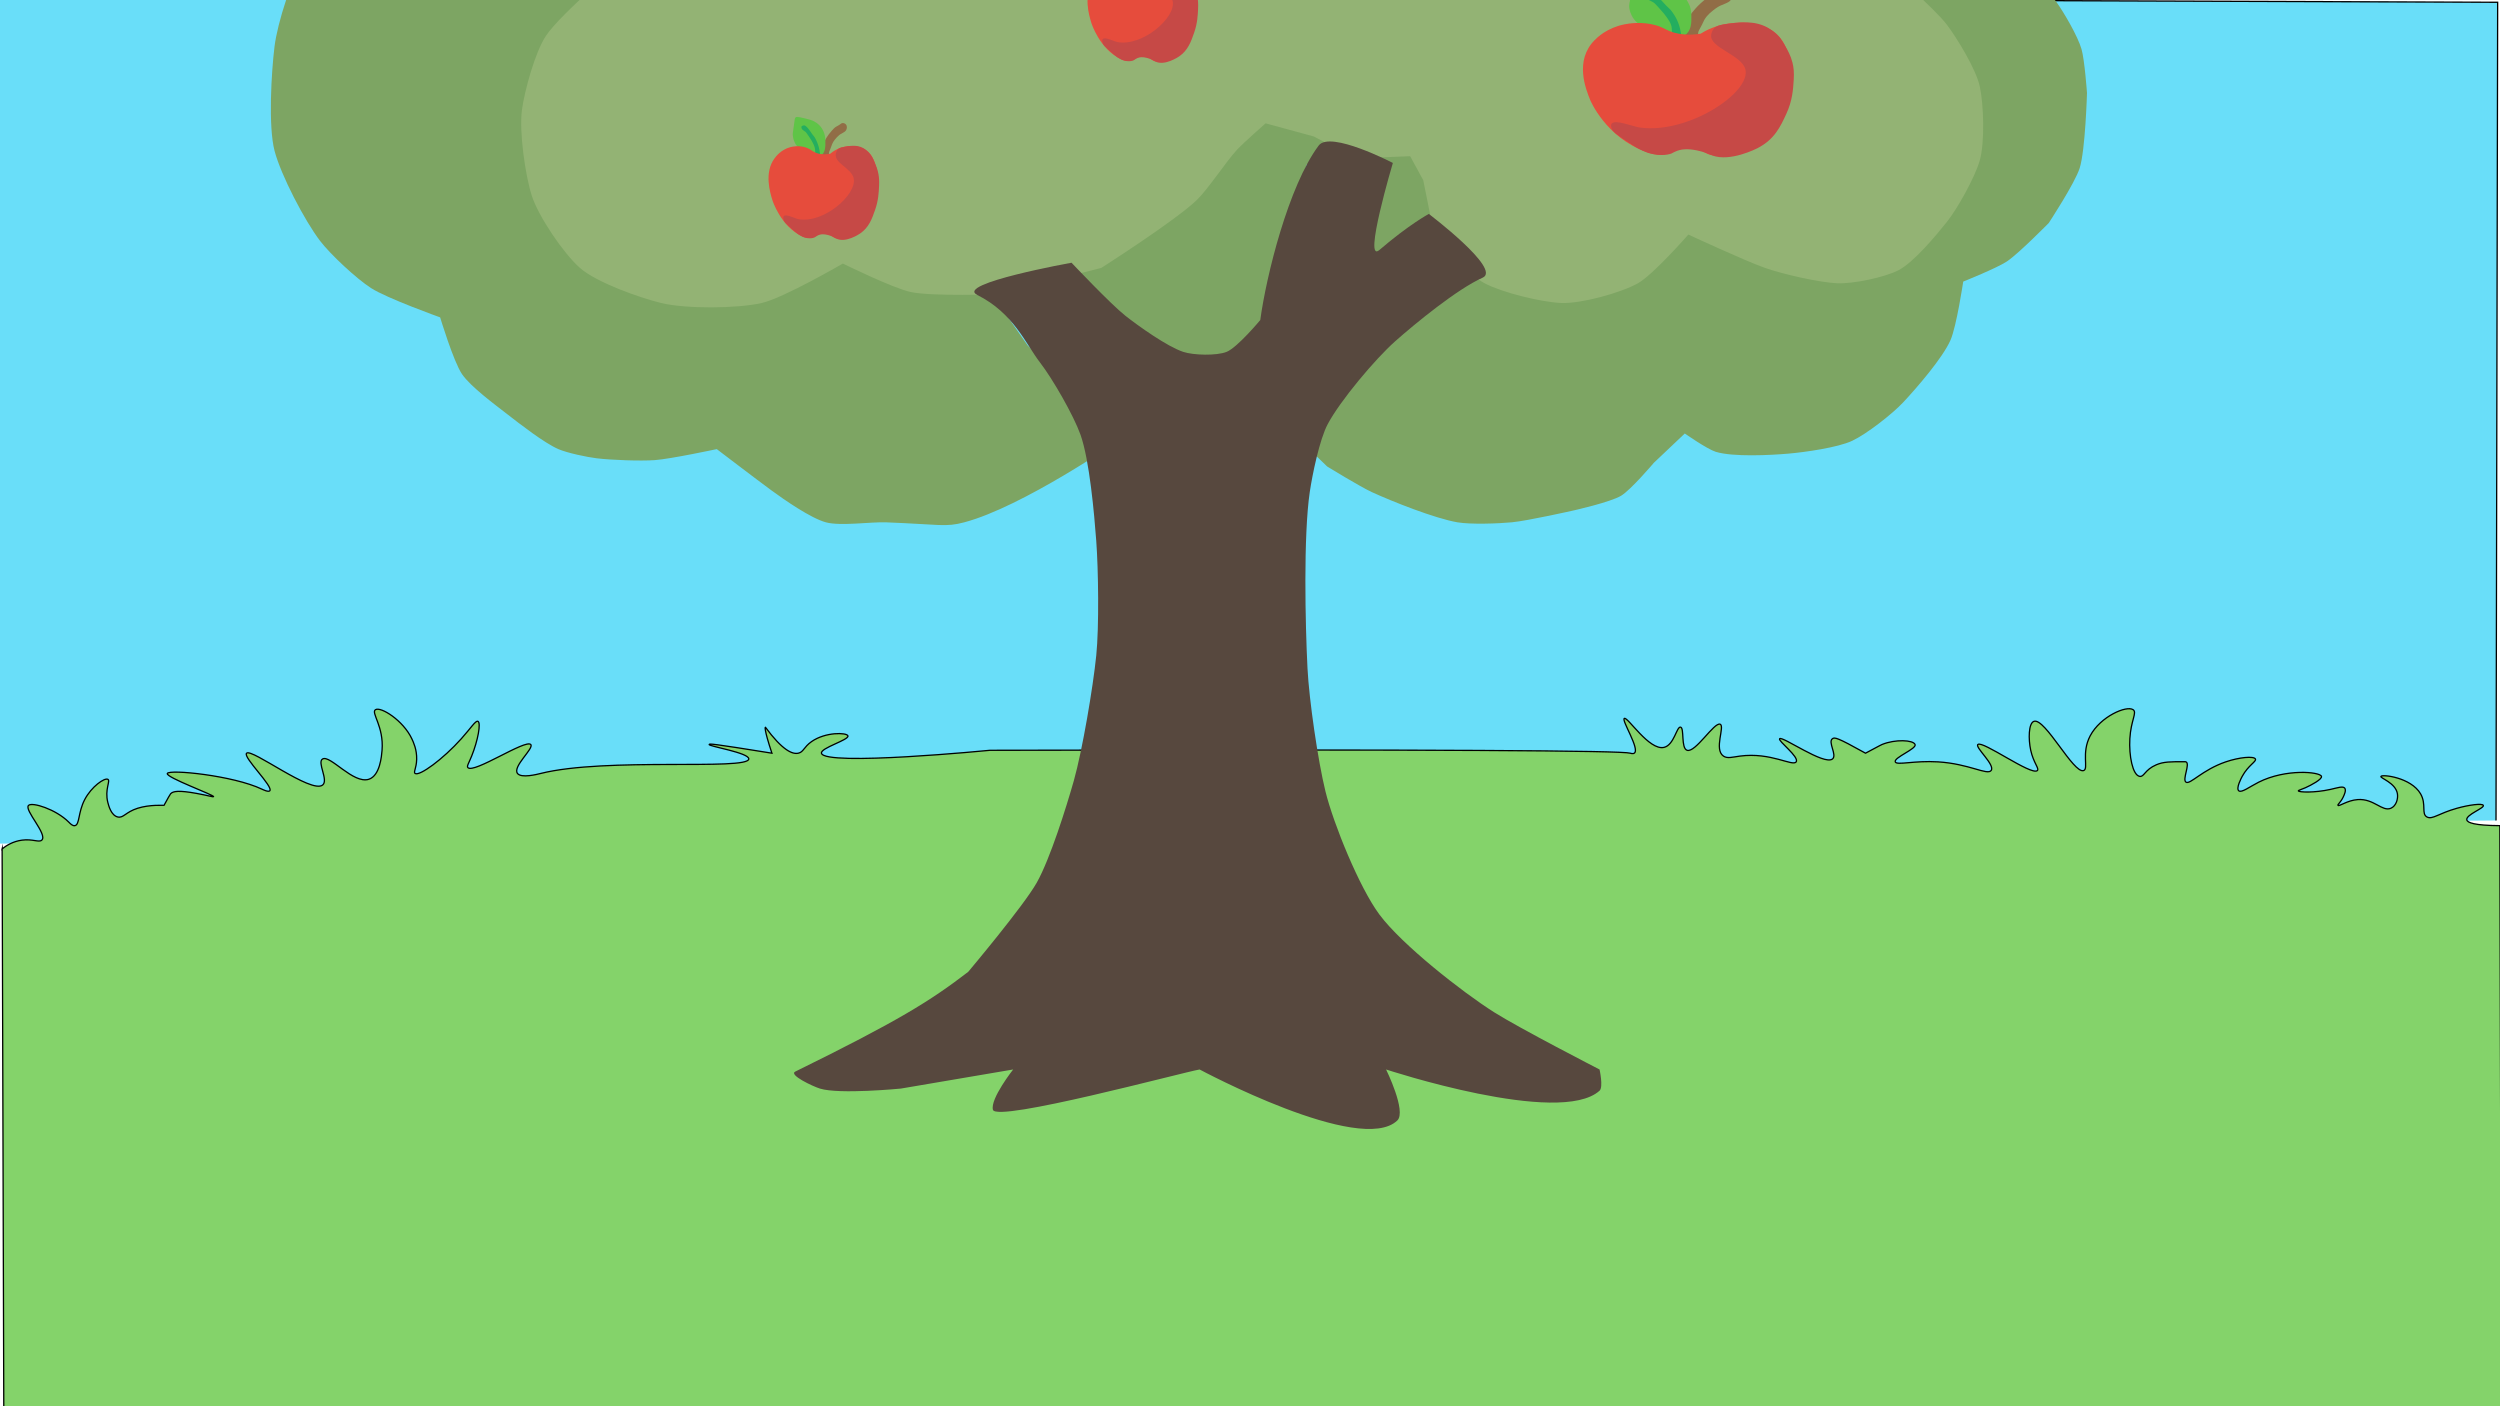 <?xml version="1.0" encoding="UTF-8"?>
<svg id="Layer_1" data-name="Layer 1" xmlns="http://www.w3.org/2000/svg" version="1.1" viewBox="0 0 1920 1080">
  <defs>
    <style>
      .cls-1 {
        fill: #916d46;
      }

      .cls-1, .cls-2, .cls-3, .cls-4, .cls-5, .cls-6, .cls-7, .cls-8, .cls-9 {
        stroke-width: 0px;
      }

      .cls-2 {
        fill: #57483e;
      }

      .cls-3 {
        fill: #5fc447;
      }

      .cls-10 {
        fill: #84d36a;
      }

      .cls-10, .cls-11, .cls-12 {
        stroke: #000;
        stroke-miterlimit: 10;
      }

      .cls-4 {
        fill: #e64c3c;
      }

      .cls-5 {
        fill: #b2413b;
      }

      .cls-11 {
        fill: #69def9;
      }

      .cls-6 {
        fill: #93b374;
      }

      .cls-12 {
        fill: none;
      }

      .cls-7 {
        fill: #7da563;
      }

      .cls-8 {
        fill: #24ae5f;
      }

      .cls-9 {
        fill: #c64946;
      }
    </style>
  </defs>
  <polyline class="cls-11" points="-1.37 647.92 -1.37 -5.16 1918.2 1.75 1916.94 630.12"/>
  <path class="cls-10" d="M1.63,651.92c3.19-2.51,8.34-5.76,15.22-6.68,8.28-1.1,13.05,1.98,15.22,0,4.78-4.35-13.76-23.24-10.15-26.71,2.79-2.68,20.9,2.91,30.88,12.84,1.18,1.18,2.87,3.03,4.65,2.74,3.81-.61,2.4-10.04,7.61-20.03,5.23-10.01,15.18-16.89,17.76-15.58,2.25,1.14-2.58,7.76,0,17.81.65,2.52,2.55,9.93,7.61,11.13,4.35,1.03,5.96-3.72,15.22-6.68,9.27-2.96,20.26-2.22,20.3-2.23,3.08-5.6,4.63-8.42,5.07-8.9,1.91-2.09,6.32-2.75,19.9-.3,8.78,1.59,12.88,2.94,13.09,2.52.63-1.28-36.68-14.76-35.52-17.81,1.27-3.35,50.47,1.49,72.68,12.04.96.45,4.83,2.33,5.98,1.31,3.32-2.94-20.86-26-17.76-28.94,4.04-3.83,49.59,31.29,58.36,24.48,4.77-3.71-4.42-17.46,0-20.03,5.82-3.38,23.59,19.43,35.52,15.58,8.57-2.76,9.79-17.85,10.15-22.26,1.49-18.32-8.68-28.88-5.07-31.16,4.08-2.59,21.33,8.26,27.91,22.26,1.27,2.69,3.95,8.39,3.75,15.9-.19,6.89-2.65,9.87-1.21,10.81,3.36,2.21,21.34-10.87,35.52-26.71,7.36-8.21,10.89-14.04,12.69-13.36,2.59.98-.01,14.96-4.78,26.72-2.37,5.84-3.93,7.83-2.84,8.9,4.69,4.61,44.13-21.95,48.21-17.81,2.81,2.85-14.23,17-10.15,22.26,2.96,3.81,15.2.64,17.76,0,50.07-12.55,159.24-2.17,159.86-11.13.33-4.8-30.86-9.69-30.45-11.13.19-.68,1.25-.87,48.21,6.68-6.4-19.24-5.08-20.03-5.07-20.03,13.34,18.06,20.88,21.04,25.37,20.03,4.04-.9,4.15-4.7,10.15-8.9,10.72-7.51,26.97-7.01,27.91-4.45,1.17,3.16-21.1,9.27-20.3,13.36,2,10.25,129.41-2.23,129.41-2.23,351.85-.73,485.41.29,491.7,2.21.3.09,2.02.71,3.1.01,4.64-2.99-10.03-25.41-7.61-26.71,2.6-1.4,19.03,24.83,30.45,22.26,7.77-1.75,9.73-16.06,12.69-15.58,3.12.5.19,16.23,5.07,17.81,6.4,2.07,20.83-21.86,25.37-20.03,3.85,1.55-4.98,19.35,2.54,24.48,3.05,2.08,6.88.77,12.69,0,23.75-3.14,40.51,8.2,43.14,4.45,2.67-3.81-14.23-16.18-12.69-17.81,2.11-2.24,34.11,20.7,40.6,15.58,3.75-2.96-3.77-13.12,0-15.58,1.67-1.09,2.96-1.38,25.37,11.13,11.38-6.14,12.69-6.68,12.69-6.68,10.13-4.15,23.93-3.52,25.37,0,1.37,3.33-16.5,10.03-15.22,13.36,1.1,2.86,14.5-1.16,32.99,0,23.79,1.5,37.53,10.41,40.6,6.68,3.49-4.24-12.5-17.8-10.15-20.03,3.49-3.32,41.09,24.15,45.67,20.03,1.71-1.53-2.94-5.85-5.07-15.58-1.88-8.59-1.71-20.95,2.54-22.26,8.54-2.64,30.33,40.41,38.06,37.84,4.09-1.36-1.96-13.4,5.07-26.71,7.88-14.9,28.02-23.53,32.99-20.03,3.15,2.22-1.71,7.99-2.54,22.26-.74,12.91,2.09,28.09,7.61,28.94,3.42.52,3.77-5.07,12.69-8.9,5.66-2.43,11.12-2.41,22.06-2.36.23,0,.49,0,.78.13,3.36,1.48-3.07,13.61,0,15.58,3.17,2.03,12.41-9.39,30.45-15.58,10.61-3.64,21.63-4.56,22.84-2.23,1,1.93-5.43,4.7-10.15,13.36-.55,1.02-5.03,9.35-2.54,11.13,2.22,1.59,8.3-3.2,15.22-6.68,20.95-10.53,47.21-7.96,48.21-4.45.63,2.2-8.09,6.84-12.29,8.7-3.43,1.52-5.58,1.97-5.48,2.43.23,1.07,12.2,1.65,24.77-1.15,5.27-1.18,9.23-2.63,10.75-1.08,1.54,1.58-.29,5.37-1.12,7.1-1.94,4.02-4.45,5.61-3.95,6.26.82,1.07,7.15-3.9,15.22-4.45,12.42-.85,18.7,9.46,25.37,6.68,4.07-1.7,5.7-7.18,5.07-11.13-1.35-8.47-13.44-12.01-12.69-13.36.97-1.74,23.15.81,30.45,13.36,4.73,8.14.32,15.54,5.07,17.89,4.09,2.02,8.71-2.79,22.84-6.76,9.36-2.63,19.52-3.93,20.3-2.23.97,2.14-13.57,7.19-12.69,11.13.49,2.16,5.66,4.28,25.37,4.45l1.27,446.29H2.9l-1.27-428.49Z"/>
  <path class="cls-12" d="M1672.87,561.76"/>
  <path class="cls-12" d="M778.45,481.44"/>
  <path class="cls-7" d="M859.09,338.36s-73.63,50.89-118.57,62.79c-14.51,3.87-18.11,1.63-60.1,0-11.52-.45-34.98,3.03-46.12,0-11.71-3.18-32.14-17.43-41.91-24.59-10.61-7.77-41.91-31.64-41.91-31.64,0,0-35.47,7.58-47.52,8.45-11.14.8-33.61-.04-44.72-1.4-7.5-.91-22.43-4.05-29.33-7.01-10.88-4.7-29.79-19.44-39.15-26.72-9.36-7.28-28.38-21.26-34.94-30.92-6.56-9.66-16.79-43.58-16.79-43.58,0,0-41-14.67-53.09-22.51-11.22-7.24-31.04-25.66-39.15-36.27-11.75-15.39-30.05-50.4-34.94-69.16-4.89-18.76-2.46-60.25,0-80.15,2.24-18.08,13.49-53.85,23.76-68.89,8.53-12.54,46.12-39.37,46.12-39.37,0,0,32.67-18.38,44.72-21.07,9.21-2.05,37.74,0,37.74,0,0,0-3.71-54.49,1.4-71.7,5.12-17.2,27.32-43.85,39.15-56.24,12.58-13.23,44.03-33.99,61.5-39.37,13.34-4.13,41.99-1.25,55.9,0,8.83.8,34.94,6.33,34.94,6.33,0,0,4.05-41.15,5.61-54.83,1.44-12.81,4.81-38.73,9.78-50.63,5.87-14.14,25.88-38.05,36.34-49.19,9.89-10.61,33.35-28.31,46.12-35.13,15.5-8.26,49.95-17.09,67.08-21.07,11.25-2.65,34.6-5.42,46.12-4.21,11.52,1.21,46.12,14.06,46.12,14.06,0,0,31.83-31.87,44.72-39.37,17.32-10.04,57.07-19.59,76.85-22.51,16.26-2.39,49.57-.34,65.67,2.8,13.38,2.61,38.8,13.76,50.33,21.07,7.96,5.04,27.97,25.31,27.97,25.31l26.56,25.31,18.15,29.52,6.97,21.07s27.32.19,36.34,1.4c12.43,1.67,37.14,6.86,48.92,11.25,10.16,3.79,29.41,14.4,37.93,21.07,7.58,5.91,26.34,28.12,26.34,28.12l19.55,29.52,4.21,16.86,4.21,14.06h46.12c9.44,0,28.38-1.33,37.74,0,12.58,1.78,37.59,8.26,48.92,14.06,13.95,7.16,38.46,27.66,48.92,39.37,9.13,10.23,24.82,33.42,29.33,46.38,4.24,12.09,8.37,50.63,8.37,50.63v36.57l-5.61,24.94,27.97,28.46s23.12,22.28,29.33,30.92c6.21,8.64,16.64,26.6,19.55,36.57,2.39,8.15,4.21,33.73,4.21,33.73,0,0-1.25,43.85-5.61,57.64-3.64,11.56-23.76,42.18-23.76,42.18,0,0-23.08,23.46-32.14,29.52-7.69,5.12-33.54,15.46-33.54,15.46,0,0-5.15,34.45-9.78,44.98-6.06,13.76-26.07,36.83-36.34,47.79-8.37,8.94-28.04,24.29-39.15,29.52s-36.49,8.75-48.92,9.85c-13.95,1.21-42.56,2.69-55.9-1.4-6.59-2.05-23.76-14.06-23.76-14.06l-23.76,22.51s-17.51,20.69-25.16,25.31c-8.15,4.93-36.34,11.25-36.34,11.25,0,0-35.47,8-47.52,9.13-10.42.99-31.6,1.78-41.91,0-17.17-2.96-49.87-15.92-65.67-23.19-8.98-4.13-34.3-19.67-34.3-19.67l-15.99-15.46,15.99-32.32s22.13-22.17,42.71-42.18c9.25-9.02,39.15-33.73,39.15-33.73l18.15-12.66-25.16-23.91-13.6-9.02-36.72,9.02,8.37-59.04v-14.06l-48.58,1.55-14.32,43.47-17.7,73.18-27.02,29.44-37.74,5.61-43.31-29.52-25.16-28.12-12.58-12.66-62.91,19.67,26.56,37.97s26.72,24.75,31.76,34.98c5.68,11.52,37.9,37.9,37.9,37.9l.04-.04Z"/>
  <path class="cls-6" d="M480.74-31.39s-4.17-68.52,0-90.84c3.75-20.16,22.47-58.02,35.32-74.01,12.13-15.08,46.16-36.04,63.93-43.73,17.77-7.69,56.35-17.62,75.72-16.83,12.54.49,48.77,11.79,48.77,11.79l37.02,16.83,13.45-43.73s20.12-63.55,33.65-80.76c15.8-20.12,58.21-52.41,82.42-60.56,19.25-6.48,60.59-10.72,80.76-8.41,12.96,1.48,38.77,7.69,50.48,13.45,15.16,7.5,43.35,26.94,55.52,38.69,9.02,8.72,31.95,38.69,31.95,38.69l8.41,18.49s40.17-10.72,53.85-10.08c12.24.57,36.61,7.12,47.1,13.45,9.17,5.53,26.41,19.44,31.95,28.61,6.4,10.57,15.16,47.1,15.16,47.1v18.49s66.54,2.08,87.61,8.41c16.37,4.89,47.6,20.65,60.41,31.95,10.08,8.91,27.36,30.16,33.65,42.06,7.35,13.87,19.44,43.35,21.87,58.89,1.89,12.05,0,48.77,0,48.77,0,0,35.92,31.07,45.44,43.62,8.07,10.69,22.32,34.14,25.24,47.22,3.11,13.95,3.98,43.47,0,57.18-3.71,12.85-16.9,36.64-25.24,47.1-8.34,10.46-25.39,30.96-37.02,37.02-10.69,5.57-35.05,10.61-47.1,10.08-14.17-.61-42.14-7.09-55.52-11.79-15.16-5.31-58.89-25.62-58.89-25.62,0,0-26.94,30.81-38.69,37.4-13.26,7.43-43.69,15.76-58.89,15.16s-45.47-8-58.89-15.16c-10.31-5.49-37.02-28.61-37.02-28.61l-10.08-50.48-10.08-18.49-42.06,1.67-31.95-16.83-37.02-10.08s-16.79,14.74-21.87,20.2c-8.45,9.06-22.06,30.09-30.96,38.69-16.14,15.65-73.33,52.14-73.33,52.14l-79.05,20.2s-50.86,1.86-67.3-1.67c-13.83-2.96-52.14-21.87-52.14-21.87,0,0-45.4,26.41-62.26,30.28-18.83,4.36-58.59,4.62-77.38,0-16.45-4.05-49.53-15.69-62.26-26.91-12.73-11.22-31.95-39.64-37.02-55.52-5.08-15.88-9.74-49.23-7.58-65.6,1.97-14.89,10.16-44.72,18.49-57.18,11.82-17.66,61.39-58.89,61.39-58.89l.08-.04Z"/>
  <path class="cls-2" d="M750.44,226.49c28.12,13.98,37.48,37.93,48.32,51.95,9.7,12.58,25.73,40.47,31.07,55.44,6.9,19.4,10.57,60.97,12.09,81.51,1.63,21.94,2.24,66.13,0,88.03-2.46,24.29-10.61,72.68-17.24,96.22-5.68,20.05-18.23,60.14-28.46,78.25-10.23,18.11-52.64,68.48-52.64,68.48-29.14,22.4-53.77,37.74-132.86,76.62-5.15,2.54,13.49,11.33,18.99,13.04,14.82,4.62,62.11,0,62.11,0l86.29-14.67s-17.81,22.62-15.54,30.96c2.69,9.89,146.31-28.88,158.74-30.96,0,0,123.65,66.36,151.85,39.15,7.2-6.97-8.64-39.15-8.64-39.15,0,0,133.39,43.96,163.94,16.3,3.03-2.73,0-16.3,0-16.3,0,0-61.62-31.68-81.1-44.03-24.4-15.46-70.75-51.8-87.99-75-15.39-20.73-35.24-69.5-41.42-94.55-5.72-23.19-12.62-70.71-13.79-94.55-1.71-33.8-3.18-101.86,1.74-135.32,1.97-13.34,7.47-40.28,13.79-52.18,9.63-18.08,36.46-49.98,51.77-63.59,15.31-13.6,47.86-40.28,67.3-48.92,14.63-6.52-41.42-48.92-41.42-48.92,0,0-14.85,7.88-37.97,27.7-12.85,11.03,10.35-66.85,10.35-66.85,0,0-48.2-25.09-56.96-13.38-23.19,31.04-40.28,100.08-44.87,134.04,0,0-17.62,21.18-25.88,24.44-7.73,3.07-25.39,2.61-33.27,0-12.39-4.13-34.11-19.63-44.38-27.7-11.41-8.98-41.42-40.78-41.42-40.78,0,0-89.62,16.14-72.46,24.67l-.04.04Z"/>
  <path class="cls-5" d="M488.64-104.97"/>
  <path class="cls-1" d="M512.64-157.71c.33-.7-.2-1.11,0-2.75.12-1.04.43-1.62,1-3,1.02-2.46.96-2.78,1.5-4,1.17-2.66,2.87-4.36,4.5-6,2.52-2.53,5.13-2.54,6.25-4.75.17-.33.58-1.16.5-2.25-.03-.37-.09-1.25-.75-2-.69-.79-1.8-1.15-2.75-1-.79.12-.96.52-2.5,1.5-1.16.74-1.42.74-2.25,1.25-1.21.74-1.91,1.51-3.25,3-1.95,2.16-3.19,4.03-3.5,4.5-.7,1.07-1.77,2.71-2.75,5-1.35,3.14-.76,3.39-2.25,7.25-.89,2.32-1.34,2.84-1,3.5.94,1.84,6.35,1.63,7.25-.25Z"/>
  <path class="cls-3" d="M497.14-157.21c-2.69-2.33-4.87-4.39-6.5-6-2.44-2.4-3.26-3.38-4-4.75-.29-.54-1.41-2.69-1.75-5.75-.18-1.66.03-2.13.75-7.5.73-5.43.68-6.17,1.5-6.75.37-.26,1.12-.64,7.5,1,3.04.78,4.56,1.17,5.75,1.75,1.23.6,3.99,1.97,6.25,5,.38.5,1.67,2.3,2.5,5,.17.54.7,2.38.75,5.25.07,4.19.08,8.37-2.75,11-3.55,3.29-9.24,1.94-10,1.75Z"/>
  <path class="cls-8" d="M502.64-158.96c-1.1-1.85-.16-2.95-1-6-.32-1.16-.71-1.94-1.5-3.5-.81-1.61-1.53-2.68-2.75-4.5-1.49-2.22-2.23-3.33-2.75-3.75-1.28-1.04-2.52-1.42-3-2.75-.09-.25-.36-.99,0-1.5.18-.26.46-.38.75-.5,0,0,.61-.26,1.25-.25,1.58.02,4.25,4,4.25,4,3.42,5.1,3.04,3.8,4.25,6,2.6,4.73,3.16,8.55,3.5,11,.42,3.08.05,3.61-.25,3.75-.65.31-2.01-.76-2.75-2Z"/>
  <path class="cls-4" d="M513.64-159.96c-2.59.54-6.43.93-10.5-.5-3.46-1.21-4.03-2.67-7.5-4-5.73-2.2-11.2-.92-12.75-.5-7.1,1.92-10.98,7.13-12,8.5-8.17,10.99-3.5,26.27-1.75,32,0,0,6.18,20.23,23,28,1.28.59,3.25,1.5,5.75,1.25,2.82-.29,3.3-1.75,7-2.75,1.34-.36,4.06-1.06,7-.25,2.53.7,3.42,2.01,4.75,2.75,5.29,2.93,15.58-4.35,21-9.75,1.43-1.42,8.77-8.94,11.75-21.5,2.6-10.97.41-19.63-.25-22-1.4-5.02-2.84-10.18-7.75-13.75-5.57-4.06-12.02-3.46-14.25-3.25-7.02.65-11.75,4.26-13.5,5.75Z"/>
  <path class="cls-9" d="M517.89-159.46c-.91,6.99,12.17,10.72,13.75,18.5,2.52,12.41-23.13,34.88-42.5,31.25-2.74-.51-9.59-4.31-11.25-2.25-.43.53-.35,1.24-.25,2,.37,2.82,2.27,3.94,9,10,.89.8,2.71,2.33,5.5,3.68.24.12.47.21.74.32,5.08,1.93,8.6.51,9.25,0,.01,0,.06-.04.12-.09.29-.22,1.01-.74,2.03-1.23.32-.15.68-.3,1.1-.43.87-.27,2.98-.77,6.75.25,3.2.87,4.94,2.12,6.25,2.75,7.15,3.47,17.57-3.53,18.25-4,6.77-4.66,9.11-11.38,11.5-18.25,2.48-7.12,2.76-13.14,3-18.25.19-4.03-.02-6.7-.5-9.25-.73-3.87-1.95-6.68-2.75-8.5-1.51-3.43-2.5-5.68-4.75-8-1.12-1.16-3.07-3.14-6.25-4.25-2.9-1.01-5.54-.86-7.5-.75-1.31.07-2.23.23-3.75.5-3.1.54-4.67.83-5.75,1.75-1.62,1.38-1.9,3.51-2,4.25Z"/>
  <path class="cls-5" d="M612.64,173.03"/>
  <path class="cls-1" d="M636.64,120.29c.33-.7-.2-1.11,0-2.75.12-1.04.43-1.62,1-3,1.02-2.46.96-2.78,1.5-4,1.17-2.66,2.87-4.36,4.5-6,2.52-2.53,5.13-2.54,6.25-4.75.17-.33.58-1.16.5-2.25-.03-.37-.09-1.25-.75-2-.69-.79-1.8-1.15-2.75-1-.79.12-.96.52-2.5,1.5-1.16.74-1.42.74-2.25,1.25-1.21.74-1.91,1.51-3.25,3-1.95,2.16-3.19,4.03-3.5,4.5-.7,1.07-1.77,2.71-2.75,5-1.35,3.14-.76,3.39-2.25,7.25-.89,2.32-1.34,2.84-1,3.5.94,1.84,6.35,1.63,7.25-.25Z"/>
  <path class="cls-3" d="M621.14,120.79c-2.69-2.33-4.87-4.39-6.5-6-2.44-2.4-3.26-3.38-4-4.75-.29-.54-1.41-2.69-1.75-5.75-.18-1.66.03-2.13.75-7.5.73-5.43.68-6.17,1.5-6.75.37-.26,1.12-.64,7.5,1,3.04.78,4.56,1.17,5.75,1.75,1.23.6,3.99,1.97,6.25,5,.38.5,1.67,2.3,2.5,5,.17.54.7,2.38.75,5.25.07,4.19.08,8.37-2.75,11-3.55,3.29-9.24,1.94-10,1.75Z"/>
  <path class="cls-8" d="M626.64,119.04c-1.1-1.85-.16-2.95-1-6-.32-1.16-.71-1.94-1.5-3.5-.81-1.61-1.53-2.68-2.75-4.5-1.49-2.22-2.23-3.33-2.75-3.75-1.28-1.04-2.52-1.42-3-2.75-.09-.25-.36-.99,0-1.5.18-.26.46-.38.75-.5,0,0,.61-.26,1.25-.25,1.58.02,4.25,4,4.25,4,3.42,5.1,3.04,3.8,4.25,6,2.6,4.73,3.16,8.55,3.5,11,.42,3.08.05,3.61-.25,3.75-.65.31-2.01-.76-2.75-2Z"/>
  <path class="cls-4" d="M637.64,118.04c-2.59.54-6.43.93-10.5-.5-3.46-1.21-4.03-2.67-7.5-4-5.73-2.2-11.2-.92-12.75-.5-7.1,1.92-10.98,7.13-12,8.5-8.17,10.99-3.5,26.27-1.75,32,0,0,6.18,20.23,23,28,1.28.59,3.25,1.5,5.75,1.25,2.82-.29,3.3-1.75,7-2.75,1.34-.36,4.06-1.06,7-.25,2.53.7,3.42,2.01,4.75,2.75,5.29,2.93,15.58-4.35,21-9.75,1.43-1.42,8.77-8.94,11.75-21.5,2.6-10.97.41-19.63-.25-22-1.4-5.02-2.84-10.18-7.75-13.75-5.57-4.06-12.02-3.46-14.25-3.25-7.02.65-11.75,4.26-13.5,5.75Z"/>
  <path class="cls-9" d="M641.89,118.54c-.91,6.99,12.17,10.72,13.75,18.5,2.52,12.41-23.13,34.88-42.5,31.25-2.74-.51-9.59-4.31-11.25-2.25-.43.53-.35,1.24-.25,2,.37,2.82,2.27,3.94,9,10,.89.8,2.71,2.33,5.5,3.68.24.12.47.21.74.32,5.08,1.93,8.6.51,9.25,0,.01,0,.06-.04.12-.09.29-.22,1.01-.74,2.03-1.23.32-.15.68-.3,1.1-.43.87-.27,2.98-.77,6.75.25,3.2.87,4.94,2.12,6.25,2.75,7.15,3.47,17.57-3.53,18.25-4,6.77-4.66,9.11-11.38,11.5-18.25,2.48-7.12,2.76-13.14,3-18.25.19-4.03-.02-6.7-.5-9.25-.73-3.87-1.95-6.68-2.75-8.5-1.51-3.43-2.5-5.68-4.75-8-1.12-1.16-3.07-3.14-6.25-4.25-2.9-1.01-5.54-.86-7.5-.75-1.31.07-2.23.23-3.75.5-3.1.54-4.67.83-5.75,1.75-1.62,1.38-1.9,3.51-2,4.25Z"/>
  <path class="cls-5" d="M754.64-190.97"/>
  <path class="cls-1" d="M778.64-243.71c.33-.7-.2-1.11,0-2.75.12-1.04.43-1.62,1-3,1.02-2.46.96-2.78,1.5-4,1.17-2.66,2.87-4.36,4.5-6,2.52-2.53,5.13-2.54,6.25-4.75.17-.33.58-1.16.5-2.25-.03-.37-.09-1.25-.75-2-.69-.79-1.8-1.15-2.75-1-.79.12-.96.52-2.5,1.5-1.16.74-1.42.74-2.25,1.25-1.21.74-1.91,1.51-3.25,3-1.95,2.16-3.19,4.03-3.5,4.5-.7,1.07-1.77,2.71-2.75,5-1.35,3.14-.76,3.39-2.25,7.25-.89,2.32-1.34,2.84-1,3.5.94,1.84,6.35,1.63,7.25-.25Z"/>
  <path class="cls-3" d="M763.14-243.21c-2.69-2.33-4.87-4.39-6.5-6-2.44-2.4-3.26-3.38-4-4.75-.29-.54-1.41-2.69-1.75-5.75-.18-1.66.03-2.13.75-7.5.73-5.43.68-6.17,1.5-6.75.37-.26,1.12-.64,7.5,1,3.04.78,4.56,1.17,5.75,1.75,1.23.6,3.99,1.97,6.25,5,.38.5,1.67,2.3,2.5,5,.17.54.7,2.38.75,5.25.07,4.19.08,8.37-2.75,11-3.55,3.29-9.24,1.94-10,1.75Z"/>
  <path class="cls-8" d="M768.64-244.96c-1.1-1.85-.16-2.95-1-6-.32-1.16-.71-1.94-1.5-3.5-.81-1.61-1.53-2.68-2.75-4.5-1.49-2.22-2.23-3.33-2.75-3.75-1.28-1.04-2.52-1.42-3-2.75-.09-.25-.36-.99,0-1.5.18-.26.46-.38.75-.5,0,0,.61-.26,1.25-.25,1.58.02,4.25,4,4.25,4,3.42,5.1,3.04,3.8,4.25,6,2.6,4.73,3.16,8.55,3.5,11,.42,3.08.05,3.61-.25,3.75-.65.31-2.01-.76-2.75-2Z"/>
  <path class="cls-4" d="M779.64-245.96c-2.59.54-6.43.93-10.5-.5-3.46-1.21-4.03-2.67-7.5-4-5.73-2.2-11.2-.92-12.75-.5-7.1,1.92-10.98,7.13-12,8.5-8.17,10.99-3.5,26.27-1.75,32,0,0,6.18,20.23,23,28,1.28.59,3.25,1.5,5.75,1.25,2.82-.29,3.3-1.75,7-2.75,1.34-.36,4.06-1.06,7-.25,2.53.7,3.42,2.01,4.75,2.75,5.29,2.93,15.58-4.35,21-9.75,1.43-1.42,8.77-8.94,11.75-21.5,2.6-10.97.41-19.63-.25-22-1.4-5.02-2.84-10.18-7.75-13.75-5.57-4.06-12.02-3.46-14.25-3.25-7.02.65-11.75,4.26-13.5,5.75Z"/>
  <path class="cls-9" d="M783.89-245.46c-.91,6.99,12.17,10.72,13.75,18.5,2.52,12.41-23.13,34.88-42.5,31.25-2.74-.51-9.59-4.31-11.25-2.25-.43.53-.35,1.24-.25,2,.37,2.82,2.27,3.94,9,10,.89.8,2.71,2.33,5.5,3.68.24.12.47.21.74.32,5.08,1.93,8.6.51,9.25,0,.01,0,.06-.04.12-.09.29-.22,1.01-.74,2.03-1.23.32-.15.68-.3,1.1-.43.87-.27,2.98-.77,6.75.25,3.2.87,4.94,2.12,6.25,2.75,7.15,3.47,17.57-3.53,18.25-4,6.77-4.66,9.11-11.38,11.5-18.25,2.48-7.12,2.76-13.14,3-18.25.19-4.03-.02-6.7-.5-9.25-.73-3.87-1.95-6.68-2.75-8.5-1.51-3.43-2.5-5.68-4.75-8-1.12-1.16-3.07-3.14-6.25-4.25-2.9-1.01-5.54-.86-7.5-.75-1.31.07-2.23.23-3.75.5-3.1.54-4.67.83-5.75,1.75-1.62,1.38-1.9,3.51-2,4.25Z"/>
  <path class="cls-5" d="M857.64,37.03"/>
  <path class="cls-1" d="M881.64-15.71c.33-.7-.2-1.11,0-2.75.12-1.04.43-1.62,1-3,1.02-2.46.96-2.78,1.5-4,1.17-2.66,2.87-4.36,4.5-6,2.52-2.53,5.13-2.54,6.25-4.75.17-.33.58-1.16.5-2.25-.03-.37-.09-1.25-.75-2-.69-.79-1.8-1.15-2.75-1-.79.12-.96.52-2.5,1.5-1.16.74-1.42.74-2.25,1.25-1.21.74-1.91,1.51-3.25,3-1.95,2.16-3.19,4.03-3.5,4.5-.7,1.07-1.77,2.71-2.75,5-1.35,3.14-.76,3.39-2.25,7.25-.89,2.32-1.34,2.84-1,3.5.94,1.84,6.35,1.63,7.25-.25Z"/>
  <path class="cls-3" d="M866.14-15.21c-2.69-2.33-4.87-4.39-6.5-6-2.44-2.4-3.26-3.38-4-4.75-.29-.54-1.41-2.69-1.75-5.75-.18-1.66.03-2.13.75-7.5.73-5.43.68-6.17,1.5-6.75.37-.26,1.12-.64,7.5,1,3.04.78,4.56,1.17,5.75,1.75,1.23.6,3.99,1.97,6.25,5,.38.5,1.67,2.3,2.5,5,.17.54.7,2.38.75,5.25.07,4.19.08,8.37-2.75,11-3.55,3.29-9.24,1.94-10,1.75Z"/>
  <path class="cls-8" d="M871.64-16.96c-1.1-1.85-.16-2.95-1-6-.32-1.16-.71-1.94-1.5-3.5-.81-1.61-1.53-2.68-2.75-4.5-1.49-2.22-2.23-3.33-2.75-3.75-1.28-1.04-2.52-1.42-3-2.75-.09-.25-.36-.99,0-1.5.18-.26.46-.38.75-.5,0,0,.61-.26,1.25-.25,1.58.02,4.25,4,4.25,4,3.42,5.1,3.04,3.8,4.25,6,2.6,4.73,3.16,8.55,3.5,11,.42,3.08.05,3.61-.25,3.75-.65.31-2.01-.76-2.75-2Z"/>
  <path class="cls-4" d="M882.64-17.96c-2.59.54-6.43.93-10.5-.5-3.46-1.21-4.03-2.67-7.5-4-5.73-2.2-11.2-.92-12.75-.5-7.1,1.92-10.98,7.13-12,8.5-8.17,10.99-3.5,26.27-1.75,32,0,0,6.18,20.23,23,28,1.28.59,3.25,1.5,5.75,1.25,2.82-.29,3.3-1.75,7-2.75,1.34-.36,4.06-1.06,7-.25,2.53.7,3.42,2.01,4.75,2.75,5.29,2.93,15.58-4.35,21-9.75,1.43-1.42,8.77-8.94,11.75-21.5,2.6-10.97.41-19.63-.25-22-1.4-5.02-2.84-10.18-7.75-13.75-5.57-4.06-12.02-3.46-14.25-3.25-7.02.65-11.75,4.26-13.5,5.75Z"/>
  <path class="cls-9" d="M886.89-17.46c-.91,6.99,12.17,10.72,13.75,18.5,2.52,12.41-23.13,34.88-42.5,31.25-2.74-.51-9.59-4.31-11.25-2.25-.43.53-.35,1.24-.25,2,.37,2.82,2.27,3.94,9,10,.89.8,2.71,2.33,5.5,3.68.24.12.47.21.74.32,5.08,1.93,8.6.51,9.25,0,.01,0,.06-.04.12-.09.29-.22,1.01-.74,2.03-1.23.32-.15.68-.3,1.1-.43.87-.27,2.98-.77,6.75.25,3.2.87,4.94,2.12,6.25,2.75,7.15,3.47,17.57-3.53,18.25-4,6.77-4.66,9.11-11.38,11.5-18.25,2.48-7.12,2.76-13.14,3-18.25.19-4.03-.02-6.7-.5-9.25-.73-3.87-1.95-6.68-2.75-8.5-1.51-3.43-2.5-5.68-4.75-8-1.12-1.16-3.07-3.14-6.25-4.25-2.9-1.01-5.54-.86-7.5-.75-1.31.07-2.23.23-3.75.5-3.1.54-4.67.83-5.75,1.75-1.62,1.38-1.9,3.51-2,4.25Z"/>
  <path class="cls-5" d="M1073.64-231.97"/>
  <path class="cls-1" d="M1097.64-284.71c.33-.7-.2-1.11,0-2.75.12-1.04.43-1.62,1-3,1.02-2.46.96-2.78,1.5-4,1.17-2.66,2.87-4.36,4.5-6,2.52-2.53,5.13-2.54,6.25-4.75.17-.33.58-1.16.5-2.25-.03-.37-.09-1.25-.75-2-.69-.79-1.8-1.15-2.75-1-.79.12-.96.52-2.5,1.5-1.16.74-1.42.74-2.25,1.25-1.21.74-1.91,1.51-3.25,3-1.95,2.16-3.19,4.03-3.5,4.5-.7,1.07-1.77,2.71-2.75,5-1.35,3.14-.76,3.39-2.25,7.25-.89,2.32-1.34,2.84-1,3.5.94,1.84,6.35,1.63,7.25-.25Z"/>
  <path class="cls-3" d="M1082.14-284.21c-2.69-2.33-4.87-4.39-6.5-6-2.44-2.4-3.26-3.38-4-4.75-.29-.54-1.41-2.69-1.75-5.75-.18-1.66.03-2.13.75-7.5.73-5.43.68-6.17,1.5-6.75.37-.26,1.12-.64,7.5,1,3.04.78,4.56,1.17,5.75,1.75,1.23.6,3.99,1.97,6.25,5,.38.5,1.67,2.3,2.5,5,.17.54.7,2.38.75,5.25.07,4.19.08,8.37-2.75,11-3.55,3.29-9.24,1.94-10,1.75Z"/>
  <path class="cls-8" d="M1087.64-285.96c-1.1-1.85-.16-2.95-1-6-.32-1.16-.71-1.94-1.5-3.5-.81-1.61-1.53-2.68-2.75-4.5-1.49-2.22-2.23-3.33-2.75-3.75-1.28-1.04-2.52-1.42-3-2.75-.09-.25-.36-.99,0-1.5.18-.26.46-.38.75-.5,0,0,.61-.26,1.25-.25,1.58.02,4.25,4,4.25,4,3.42,5.1,3.04,3.8,4.25,6,2.6,4.73,3.16,8.55,3.5,11,.42,3.08.05,3.61-.25,3.75-.65.31-2.01-.76-2.75-2Z"/>
  <path class="cls-4" d="M1098.64-286.96c-2.59.54-6.43.93-10.5-.5-3.46-1.21-4.03-2.67-7.5-4-5.73-2.2-11.2-.92-12.75-.5-7.1,1.92-10.98,7.13-12,8.5-8.17,10.99-3.5,26.27-1.75,32,0,0,6.18,20.23,23,28,1.28.59,3.25,1.5,5.75,1.25,2.82-.29,3.3-1.75,7-2.75,1.34-.36,4.06-1.06,7-.25,2.53.7,3.42,2.01,4.75,2.75,5.29,2.93,15.58-4.35,21-9.75,1.43-1.42,8.77-8.94,11.75-21.5,2.6-10.97.41-19.63-.25-22-1.4-5.02-2.84-10.18-7.75-13.75-5.57-4.06-12.02-3.46-14.25-3.25-7.02.65-11.75,4.26-13.5,5.75Z"/>
  <path class="cls-9" d="M1102.89-286.46c-.91,6.99,12.17,10.72,13.75,18.5,2.52,12.41-23.13,34.88-42.5,31.25-2.74-.51-9.59-4.31-11.25-2.25-.43.53-.35,1.24-.25,2,.37,2.82,2.27,3.94,9,10,.89.8,2.71,2.33,5.5,3.68.24.12.47.21.74.32,5.08,1.93,8.6.51,9.25,0,.01,0,.06-.04.12-.09.29-.22,1.01-.74,2.03-1.23.32-.15.68-.3,1.1-.43.87-.27,2.98-.77,6.75.25,3.2.87,4.94,2.12,6.25,2.75,7.15,3.47,17.57-3.53,18.25-4,6.77-4.66,9.11-11.38,11.5-18.25,2.48-7.12,2.76-13.14,3-18.25.19-4.03-.02-6.7-.5-9.25-.73-3.87-1.95-6.68-2.75-8.5-1.51-3.43-2.5-5.68-4.75-8-1.12-1.16-3.07-3.14-6.25-4.25-2.9-1.01-5.54-.86-7.5-.75-1.31.07-2.23.23-3.75.5-3.1.54-4.67.83-5.75,1.75-1.62,1.38-1.9,3.51-2,4.25Z"/>
  <path class="cls-5" d="M1252.64,121.03"/>
  <path class="cls-5" d="M1294.64-93.97"/>
  <path class="cls-1" d="M1318.64-146.71c.33-.7-.2-1.11,0-2.75.12-1.04.43-1.62,1-3,1.02-2.46.96-2.78,1.5-4,1.17-2.66,2.87-4.36,4.5-6,2.52-2.53,5.13-2.54,6.25-4.75.17-.33.58-1.16.5-2.25-.03-.37-.09-1.25-.75-2-.69-.79-1.8-1.15-2.75-1-.79.12-.96.52-2.5,1.5-1.16.74-1.42.74-2.25,1.25-1.21.74-1.91,1.51-3.25,3-1.95,2.16-3.19,4.03-3.5,4.5-.7,1.07-1.77,2.71-2.75,5-1.35,3.14-.76,3.39-2.25,7.25-.89,2.32-1.34,2.84-1,3.5.94,1.84,6.35,1.63,7.25-.25Z"/>
  <path class="cls-3" d="M1303.14-146.21c-2.69-2.33-4.87-4.39-6.5-6-2.44-2.4-3.26-3.38-4-4.75-.29-.54-1.41-2.69-1.75-5.75-.18-1.66.03-2.13.75-7.5.73-5.43.68-6.17,1.5-6.75.37-.26,1.12-.64,7.5,1,3.04.78,4.56,1.17,5.75,1.75,1.23.6,3.99,1.97,6.25,5,.38.5,1.67,2.3,2.5,5,.17.54.7,2.38.75,5.25.07,4.19.08,8.37-2.75,11-3.55,3.29-9.24,1.94-10,1.75Z"/>
  <path class="cls-8" d="M1308.64-147.96c-1.1-1.85-.16-2.95-1-6-.32-1.16-.71-1.94-1.5-3.5-.81-1.61-1.53-2.68-2.75-4.5-1.49-2.22-2.23-3.33-2.75-3.75-1.28-1.04-2.52-1.42-3-2.75-.09-.25-.36-.99,0-1.5.18-.26.46-.38.75-.5,0,0,.61-.26,1.25-.25,1.58.02,4.25,4,4.25,4,3.42,5.1,3.04,3.8,4.25,6,2.6,4.73,3.16,8.55,3.5,11,.42,3.08.05,3.61-.25,3.75-.65.31-2.01-.76-2.75-2Z"/>
  <path class="cls-4" d="M1319.64-148.96c-2.59.54-6.43.93-10.5-.5-3.46-1.21-4.03-2.67-7.5-4-5.73-2.2-11.2-.92-12.75-.5-7.1,1.92-10.98,7.13-12,8.5-8.17,10.99-3.5,26.27-1.75,32,0,0,6.18,20.23,23,28,1.28.59,3.25,1.5,5.75,1.25,2.82-.29,3.3-1.75,7-2.75,1.34-.36,4.06-1.06,7-.25,2.53.7,3.42,2.01,4.75,2.75,5.29,2.93,15.58-4.35,21-9.75,1.43-1.42,8.77-8.94,11.75-21.5,2.6-10.97.41-19.63-.25-22-1.4-5.02-2.84-10.18-7.75-13.75-5.57-4.06-12.02-3.46-14.25-3.25-7.02.65-11.75,4.26-13.5,5.75Z"/>
  <path class="cls-9" d="M1323.89-148.46c-.91,6.99,12.17,10.72,13.75,18.5,2.52,12.41-23.13,34.88-42.5,31.25-2.74-.51-9.59-4.31-11.25-2.25-.43.53-.35,1.24-.25,2,.37,2.82,2.27,3.94,9,10,.89.8,2.71,2.33,5.5,3.68.24.12.47.21.74.32,5.08,1.93,8.6.51,9.25,0,.01,0,.06-.04.12-.09.29-.22,1.01-.74,2.03-1.23.32-.15.68-.3,1.1-.43.87-.27,2.98-.77,6.75.25,3.2.87,4.94,2.12,6.25,2.75,7.15,3.47,17.57-3.53,18.25-4,6.77-4.66,9.11-11.38,11.5-18.25,2.48-7.12,2.76-13.14,3-18.25.19-4.03-.02-6.7-.5-9.25-.73-3.87-1.95-6.68-2.75-8.5-1.51-3.43-2.5-5.68-4.75-8-1.12-1.16-3.07-3.14-6.25-4.25-2.9-1.01-5.54-.86-7.5-.75-1.31.07-2.23.23-3.75.5-3.1.54-4.67.83-5.75,1.75-1.62,1.38-1.9,3.51-2,4.25Z"/>
  <path class="cls-1" d="M1304.21,29.12c.63-1-.38-1.6,0-3.94.24-1.49.81-2.32,1.91-4.3,1.95-3.53,1.83-3.98,2.86-5.74,2.23-3.81,5.47-6.25,8.58-8.6,4.8-3.63,9.78-3.65,11.91-6.81.32-.48,1.1-1.67.95-3.23-.05-.53-.17-1.79-1.43-2.87-1.32-1.13-3.43-1.65-5.24-1.43-1.5.18-1.83.75-4.77,2.15-2.22,1.06-2.72,1.07-4.29,1.79-2.31,1.07-3.64,2.17-6.2,4.3-3.72,3.1-6.08,5.78-6.67,6.45-1.34,1.53-3.37,3.88-5.24,7.17-2.57,4.51-1.46,4.86-4.29,10.4-1.7,3.33-2.55,4.07-1.91,5.02,1.8,2.64,12.11,2.34,13.82-.36Z"/>
  <path class="cls-3" d="M1274.66,29.83c-5.12-3.34-9.28-6.3-12.39-8.6-4.65-3.44-6.21-4.85-7.63-6.81-.56-.78-2.7-3.86-3.34-8.24-.35-2.38.05-3.05,1.43-10.75,1.39-7.79,1.3-8.84,2.86-9.68.7-.37,2.14-.92,14.3,1.43,5.8,1.12,8.7,1.68,10.96,2.51,2.34.85,7.6,2.83,11.91,7.17.72.72,3.18,3.29,4.77,7.17.32.78,1.34,3.42,1.43,7.53.13,6.01.15,12.01-5.24,15.77-6.76,4.72-17.61,2.79-19.06,2.51Z"/>
  <path class="cls-8" d="M1285.14,27.33c-2.1-2.65-.31-4.22-1.91-8.6-.6-1.66-1.36-2.78-2.86-5.02-1.55-2.31-2.92-3.85-5.24-6.45-2.83-3.18-4.25-4.77-5.24-5.38-2.44-1.5-4.8-2.03-5.72-3.94-.17-.35-.68-1.41,0-2.15.34-.37.88-.54,1.43-.72,0,0,1.15-.37,2.38-.36,3.01.02,8.1,5.74,8.1,5.74,6.53,7.32,5.8,5.45,8.1,8.6,4.95,6.78,6.03,12.26,6.67,15.77.81,4.42.09,5.18-.48,5.38-1.25.44-3.83-1.09-5.24-2.87Z"/>
  <path class="cls-4" d="M1306.11,25.89c-4.94.78-12.26,1.33-20.02-.72-6.59-1.74-7.69-3.83-14.3-5.74-10.93-3.15-21.36-1.31-24.3-.72-13.54,2.75-20.94,10.23-22.88,12.19-15.58,15.76-6.67,37.68-3.34,45.88,0,0,11.79,29.01,43.84,40.15,2.44.85,6.2,2.16,10.96,1.79,5.38-.41,6.29-2.51,13.34-3.94,2.55-.52,7.73-1.52,13.34-.36,4.82,1,6.52,2.89,9.05,3.94,10.08,4.2,29.7-6.24,40.03-13.98,2.73-2.04,16.72-12.82,22.4-30.83,4.96-15.73.78-28.15-.48-31.54-2.67-7.19-5.42-14.59-14.77-19.72-10.62-5.82-22.92-4.96-27.16-4.66-13.39.94-22.39,6.11-25.73,8.24Z"/>
  <path class="cls-9" d="M1314.21,26.61c-1.73,10.02,23.2,15.38,26.21,26.53,4.8,17.8-44.1,50.02-81.02,44.81-5.22-.74-18.28-6.18-21.45-3.23-.82.77-.67,1.78-.48,2.87.71,4.05,4.33,5.66,17.16,14.34,1.7,1.15,5.16,3.34,10.49,5.28.45.17.9.3,1.42.45,9.69,2.76,16.39.73,17.63,0,.02-.01.11-.06.23-.14.55-.31,1.92-1.06,3.86-1.76.6-.22,1.29-.42,2.1-.61,1.65-.38,5.68-1.11,12.87.36,6.1,1.24,9.42,3.03,11.91,3.94,13.64,4.98,33.49-5.06,34.79-5.74,12.9-6.69,17.36-16.32,21.92-26.17,4.73-10.21,5.26-18.84,5.72-26.17.36-5.79-.03-9.61-.95-13.26-1.39-5.55-3.72-9.58-5.24-12.19-2.88-4.92-4.77-8.15-9.05-11.47-2.14-1.66-5.85-4.5-11.91-6.09-5.53-1.45-10.55-1.24-14.3-1.08-2.49.11-4.24.34-7.15.72-5.9.77-8.9,1.19-10.96,2.51-3.09,1.98-3.63,5.04-3.81,6.09Z"/>
</svg>